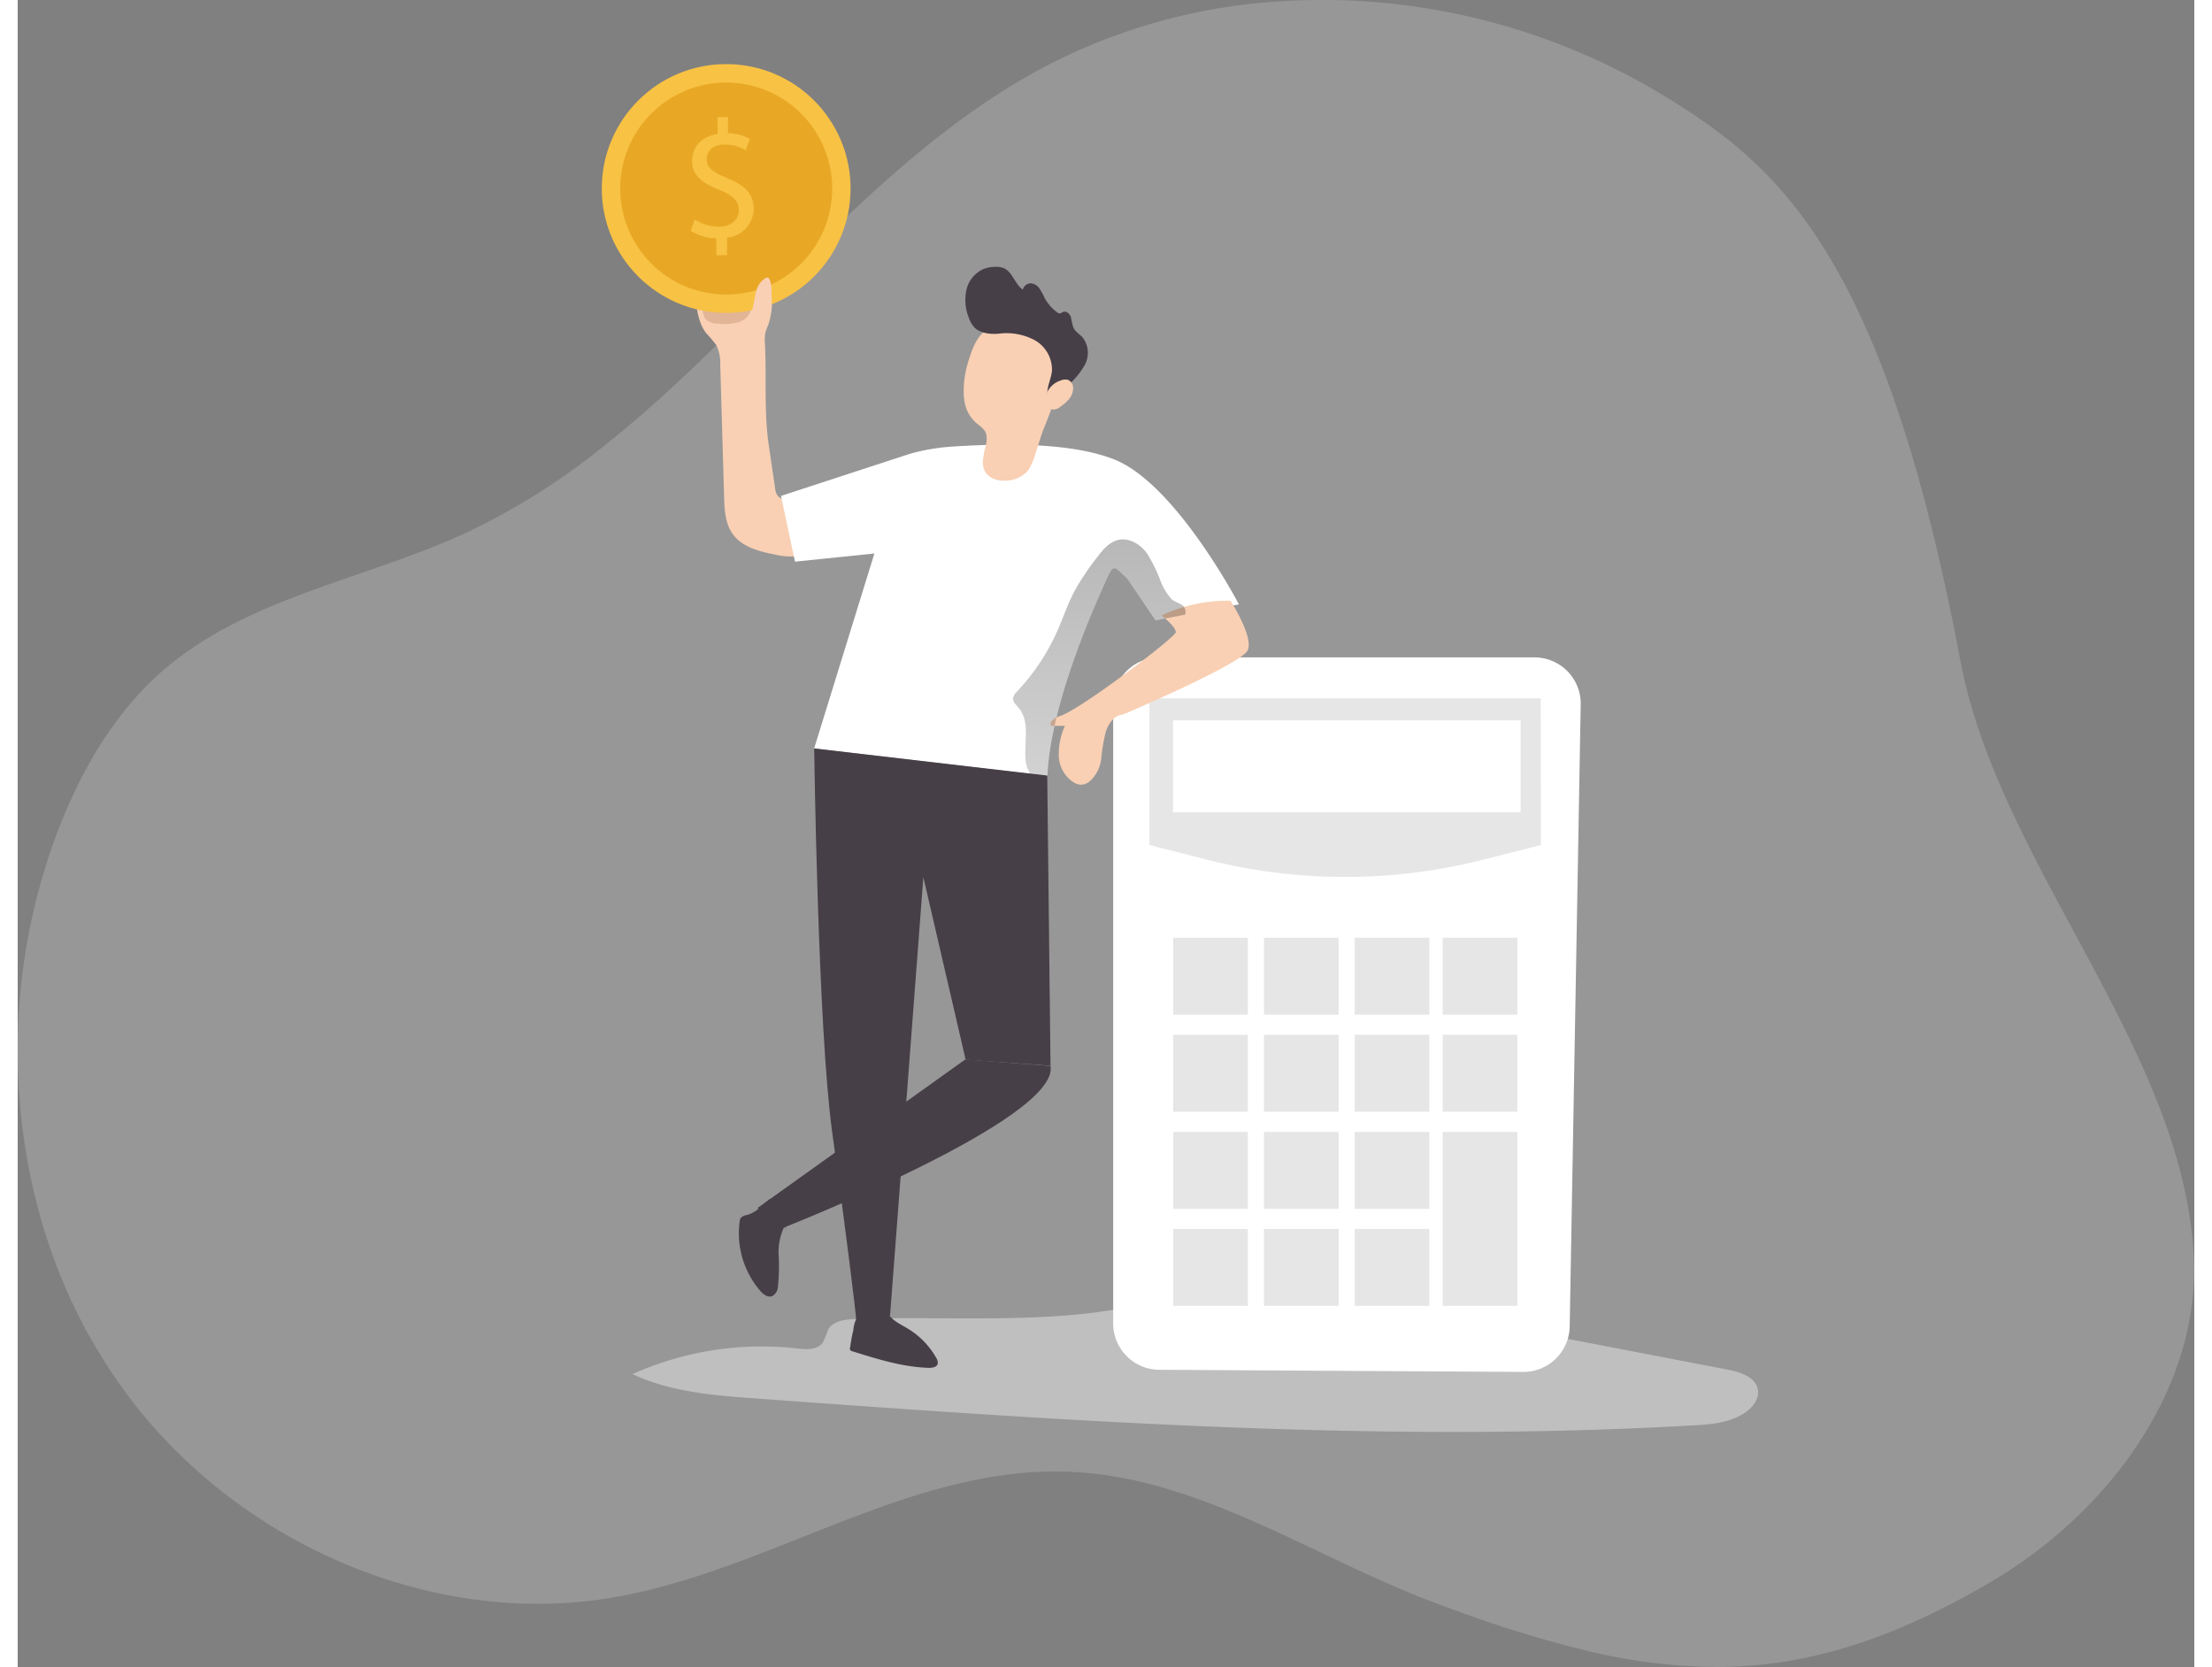 <svg id="Layer_1" data-name="Layer 1" xmlns="http://www.w3.org/2000/svg" xmlns:xlink="http://www.w3.org/1999/xlink" viewBox="0 0 385.81 295.51" width="406" height="306" class="illustration styles_illustrationTablet__1DWOa"><rect x="0" y="0" width="385.81" height="295.51" fill="#808080" stroke="none"/><defs><linearGradient id="linear-gradient" x1="207.27" y1="62.54" x2="204.23" y2="237.15" gradientUnits="userSpaceOnUse"><stop offset="0.01"></stop><stop offset="0.13" stop-opacity="0.69"></stop><stop offset="0.25" stop-opacity="0.32"></stop><stop offset="1" stop-opacity="0"></stop></linearGradient></defs><title>1</title><path d="M399.57,258a52.44,52.44,0,0,1-2.05,9.44c-5.26,16.71-18.46,31.22-33.9,40.22-17.92,10.47-33,14.91-48.46,14.91a99.57,99.57,0,0,1-23.36-3c-1-.24-2-.5-3.07-.77-2.57-.68-5.2-1.43-7.89-2.27l-3.26-1-1.66-.56c-2.22-.74-4.47-1.53-6.78-2.37l-3.49-1.29c-11.31-4.22-22.2-10.11-33.32-14.93-10.25-4.43-20.71-8-31.83-8.41-28-1.14-53,17.48-80.66,22.26C86.63,315.94,51.28,299.73,32,272.13q-1.44-2.06-2.75-4.17c-.27-.42-.52-.85-.78-1.27-.69-1.14-1.34-2.27-2-3.43-.29-.52-.57-1.05-.84-1.58s-.6-1.16-.88-1.74l-.07-.14c-.3-.59-.58-1.17-.85-1.76h0a100.79,100.79,0,0,1-6.18-17.12,110.08,110.08,0,0,1,3.17-65.35c.69-1.87,1.43-3.72,2.24-5.55C27,161,32.41,152.47,39.84,146c15-13.05,36-16.18,54-24.57a121.85,121.85,0,0,0,24.36-15.39c26.28-20.83,47-50.08,76.64-66.39a103.26,103.26,0,0,1,41-12.17,116.64,116.64,0,0,1,69.12,16c13.54,8.11,26.18,17.47,37.11,42.48,6.05,13.82,11.56,32.43,16.43,58.23a86.37,86.37,0,0,0,2.17,8.88c6.48,21.58,20.73,42.08,30.17,63.24,4.8,10.75,8.33,21.69,9,33A48,48,0,0,1,399.57,258Z" transform="translate(-14.15 -27.1)" fill="#ffffff" opacity="0.18" style="isolation: isolate;"></path><path d="M162.59,260.9c-1.77.07-3.84.3-4.75,1.82a24.23,24.23,0,0,1-1,2.39c-1,1.31-2.9,1.19-4.52,1a56,56,0,0,0-29.19,4.55c6.82,3.2,14.54,3.79,22.06,4.33,55.21,4,110.61,7.93,165.88,4.76,3.26-.18,6.7-.46,9.37-2.34,1.31-.92,2.43-2.43,2.16-4-.39-2.23-3.07-3.1-5.29-3.53L250.87,257.1c-7-1.35-14.2-2.68-21.38-2.47-6.67.18-12.11,2.86-18.46,4.14C195.72,261.85,178.2,260.31,162.59,260.9Z" transform="translate(-14.15 -27.1)" fill="#ffffff" opacity="0.39"></path><path d="M281,270.27l-64.47-.38a8.2,8.2,0,0,1-8.2-8.21V151.82a8.2,8.2,0,0,1,8.2-8.2H283a8.2,8.2,0,0,1,8.2,8.2l-1.95,110.25A8.21,8.21,0,0,1,281,270.27Z" transform="translate(-14.15 -27.1)" fill="#ffffff"></path><path d="M284.14,176.88,274,179.46a99.66,99.66,0,0,1-49.13,0l-10.11-2.58v-26h69.35Z" transform="translate(-14.15 -27.1)" fill="#020202" opacity="0.1" style="isolation: isolate;"></path><rect x="204.79" y="127.68" width="61.61" height="16.3" fill="#fff" style="isolation: isolate;"></rect><rect x="204.82" y="166.21" width="13.23" height="13.63" fill="#020202" opacity="0.1" style="isolation: isolate;"></rect><rect x="220.91" y="166.21" width="13.23" height="13.63" fill="#020202" opacity="0.1" style="isolation: isolate;"></rect><rect x="236.99" y="166.21" width="13.23" height="13.63" fill="#020202" opacity="0.1" style="isolation: isolate;"></rect><rect x="252.59" y="166.21" width="13.23" height="13.63" fill="#020202" opacity="0.1" style="isolation: isolate;"></rect><rect x="204.82" y="183.42" width="13.23" height="13.63" fill="#020202" opacity="0.1" style="isolation: isolate;"></rect><rect x="220.91" y="183.42" width="13.23" height="13.63" fill="#020202" opacity="0.1" style="isolation: isolate;"></rect><rect x="236.99" y="183.42" width="13.23" height="13.63" fill="#020202" opacity="0.1" style="isolation: isolate;"></rect><rect x="252.59" y="183.42" width="13.23" height="13.63" fill="#020202" opacity="0.1" style="isolation: isolate;"></rect><rect x="252.59" y="200.63" width="13.23" height="30.83" fill="#020202" opacity="0.1" style="isolation: isolate;"></rect><rect x="204.82" y="200.63" width="13.23" height="13.63" fill="#020202" opacity="0.1" style="isolation: isolate;"></rect><rect x="220.91" y="200.63" width="13.23" height="13.63" fill="#020202" opacity="0.1" style="isolation: isolate;"></rect><rect x="236.99" y="200.63" width="13.23" height="13.63" fill="#020202" opacity="0.1" style="isolation: isolate;"></rect><rect x="204.82" y="217.83" width="13.23" height="13.63" fill="#020202" opacity="0.1" style="isolation: isolate;"></rect><rect x="220.91" y="217.83" width="13.23" height="13.63" fill="#020202" opacity="0.1" style="isolation: isolate;"></rect><rect x="236.99" y="217.83" width="13.23" height="13.63" fill="#020202" opacity="0.1" style="isolation: isolate;"></rect><path d="M152.23,116.14c.12,0,0-.18-.08-.22a14.58,14.58,0,0,0-1.76-.21,2.26,2.26,0,0,1-1.55-.76,2.8,2.8,0,0,1-.44-1.34l-1.1-7.46c-.9-6.06-.39-12.1-.7-18.22a6.29,6.29,0,0,1,.09-1.89,12.64,12.64,0,0,1,.54-1.45,14.09,14.09,0,0,0,.54-5.86,1.67,1.67,0,0,0-.52-1.4c-.79-.51-1.66.5-2.05,1.36l-1,2.24a.69.69,0,0,1-.21.31.7.7,0,0,1-.6,0c-1.65-.45-3.46-1-4.33-2.49-.64-1.09-.78-2.67-2-3.15a2.17,2.17,0,0,0-2.6,1.37,6.44,6.44,0,0,0-.15,3.21c.27,2.14.6,4.39,1.95,6.06A19,19,0,0,1,138,88.31a7.23,7.23,0,0,1,.68,3.42l.68,23.34c.06,2.32.18,4.78,1.52,6.67,1.67,2.34,4.74,3.13,7.56,3.66a10.93,10.93,0,0,0,4.33.21,4,4,0,0,0,3.12-2.72,4.8,4.8,0,0,0-.95-3.56C154.27,118.27,152.7,117.31,152.23,116.14Z" transform="translate(-14.15 -27.1)" fill="#f9d0b4"></path><path d="M141.92,84.21a9.35,9.35,0,0,1-3.54.25,3.24,3.24,0,0,1-2.25-.72,3.12,3.12,0,0,1-.48-2.46.5.5,0,0,1,.12-.34.52.52,0,0,1,.39-.07l5.63.49c.83.07,2.58-.19,2.23,1A3.28,3.28,0,0,1,141.92,84.21Z" transform="translate(-14.15 -27.1)" fill="#e2b596"></path><path d="M230.62,134.23l-9.56,1.82-5.23,1-5-7.39c-2.42-2.27-2.38-2.74-3.75.28-3.76,8.26-9.93,23.37-10.41,34.68l-3-.34-38.35-4.51L166,125.21l-14.07,1.44L149.45,115l22.93-7.49a36.59,36.59,0,0,1,7.34-1.25c7.3-.46,20.41-1,28.65,2.22C219.34,112.66,230.62,134.23,230.62,134.23Z" transform="translate(-14.15 -27.1)" fill="#ffffff"></path><path d="M229.12,133.58s4.09,6.3,3.07,8.75S210,153.78,210,153.78c-1.5.06-2.53,1.63-3,3.07a34.45,34.45,0,0,0-.78,4.65,6.37,6.37,0,0,1-2.08,4.11,2.49,2.49,0,0,1-1.59.58,2.71,2.71,0,0,1-1.11-.34,5.83,5.83,0,0,1-2.75-4.64,12,12,0,0,1,1.09-5.46H197.3c-.4-.84.8-1.47,1.67-1.76,3.75-1.25,20.33-13.9,20.45-14.81s-2.52-3-2.52-3A27.73,27.73,0,0,1,229.12,133.58Z" transform="translate(-14.15 -27.1)" fill="#f9d0b4"></path><path d="M181.83,96.49a9.34,9.34,0,0,0,.37,2.74,6.29,6.29,0,0,0,1.65,2.65c.75.72,1.77,1.18,2,2.29a5,5,0,0,1-.14,2.06,14.94,14.94,0,0,0-.47,2.47,3.45,3.45,0,0,0,.63,2.37,3.86,3.86,0,0,0,3,1.21,5.37,5.37,0,0,0,4.32-1.72,10.88,10.88,0,0,0,1.45-3.33c.46-1.34.82-2.71,1.32-4a77.39,77.39,0,0,0,2.77-7.83,13.47,13.47,0,0,0-.22-8.49c-1-2.26-4.13-3.34-6.43-3.38A10.45,10.45,0,0,0,185.32,86c-1.44,1.27-2.19,3.57-2.72,5.33A17.51,17.51,0,0,0,181.83,96.49Z" transform="translate(-14.15 -27.1)" fill="#f9d0b4"></path><path d="M183.75,85.16a4.86,4.86,0,0,1-1-1.71,8.44,8.44,0,0,1-.45-4.91,5.36,5.36,0,0,1,3-3.74,5.86,5.86,0,0,1,2.34-.4,3.63,3.63,0,0,1,1.22.2c1.62.62,2,2.84,3.45,3.83a1.46,1.46,0,0,1,1.39-1.11,2,2,0,0,1,1.56.92,11.35,11.35,0,0,1,.9,1.64,7.73,7.73,0,0,0,2.22,2.57.73.73,0,0,0,.47.2c.21,0,.38-.17.58-.26.59-.24,1.21.33,1.41.93a16.05,16.05,0,0,0,.43,1.85c.35.75,1.15,1.18,1.69,1.8a4.49,4.49,0,0,1,.36,4.76,13.18,13.18,0,0,1-3.23,3.84.9.9,0,0,0-1.24-.21,4.23,4.23,0,0,0-1,1,1.53,1.53,0,0,1-1.2.65c-.06-1.44.7-2.8.83-4.24a6,6,0,0,0-3.11-5.4,10.62,10.62,0,0,0-6.36-1.12C186.71,86.37,184.76,86.21,183.75,85.16Z" transform="translate(-14.15 -27.1)" fill="#473f47"></path><path d="M199,94.55a2.06,2.06,0,0,1,1.31-.13,1.56,1.56,0,0,1,.92,1.49,3.06,3.06,0,0,1-.7,1.89A7.34,7.34,0,0,1,199,99.17a2.3,2.3,0,0,1-1.08.51,1.53,1.53,0,0,1-1.53-1,2.54,2.54,0,0,1,.18-1.94A4,4,0,0,1,199,94.55Z" transform="translate(-14.15 -27.1)" fill="#f9d0b4"></path><circle cx="125.58" cy="33.41" r="22.05" fill="#f8c244"></circle><circle cx="139.73" cy="60.51" r="18.79" transform="translate(43.47 161.65) rotate(-80.78)" fill="#e8a825"></circle><path d="M138,72.35v-3A8.7,8.7,0,0,1,133.45,68l.71-2a8,8,0,0,0,4.27,1.28c2.13,0,3.55-1.22,3.55-2.92s-1.16-2.65-3.36-3.56c-3.05-1.19-4.93-2.57-4.93-5.16s1.76-4.35,4.51-4.8v-3h1.85v2.89a8,8,0,0,1,3.88,1l-.74,2a7.07,7.07,0,0,0-3.75-1c-2.3,0-3.16,1.37-3.16,2.56,0,1.55,1.1,2.33,3.69,3.4,3.07,1.25,4.63,2.8,4.63,5.46a5.19,5.19,0,0,1-4.71,5.07v3.1Z" transform="translate(-14.15 -27.1)" fill="#f8c244"></path><path d="M145.06,78.71a3.66,3.66,0,0,1,1.72-2.36.5.5,0,0,1,.43,0,1,1,0,0,1,.27.4,7.22,7.22,0,0,1,.3,2.41,13.14,13.14,0,0,1,0,1.66,3.68,3.68,0,0,1-1.55,2.84c-.5.27-2,.37-2-.81a13,13,0,0,1,.4-2A18.69,18.69,0,0,1,145.06,78.71Z" transform="translate(-14.15 -27.1)" fill="#f9d0b4"></path><path d="M155.33,159.76s.65,49.61,3.19,68c2.49,17.93,4.19,32,4.26,33.28l6-.77,5.9-77.69,7.49,32.33L197.22,216l-.58-51.43Z" transform="translate(-14.15 -27.1)" fill="#473f47"></path><path d="M149.33,244.93s49.6-19.43,47.89-28.89l-15.09-1.17L145.3,241.21Z" transform="translate(-14.15 -27.1)" fill="#473f47"></path><path d="M161.71,265.9a.66.66,0,0,0,0,.48.69.69,0,0,0,.41.24c4.41,1.38,8.88,2.78,13.5,2.93.63,0,1.41-.09,1.59-.68a1.44,1.44,0,0,0-.24-1.07,14.16,14.16,0,0,0-5.1-5.24c-1.3-.78-2.83-1.43-3.51-2.79a18.19,18.19,0,0,1-3,.47c-.68,0-1.89-.24-2.4.29a5.92,5.92,0,0,0-.7,2.4C162,263.91,161.85,264.91,161.71,265.9Z" transform="translate(-14.15 -27.1)" fill="#473f47"></path><path d="M150.43,245.22a1.76,1.76,0,0,1-.16-1.15,10.19,10.19,0,0,0-1.24,5.45,35.5,35.5,0,0,1-.13,5.65,2,2,0,0,1-1,1.66c-.79.33-1.63-.32-2.19-1a15.64,15.64,0,0,1-3.59-12.24,1.32,1.32,0,0,1,.18-.59,1.65,1.65,0,0,1,1-.52c1.9-.48,2.72-1.75,4.16-2.85C148.8,241,149.57,243.53,150.43,245.22Z" transform="translate(-14.15 -27.1)" fill="#473f47"></path><path d="M221.06,136.05l-5.23,1-5-7.39c-2.42-2.27-2.38-2.74-3.75.28-3.76,8.26-9.93,23.37-10.41,34.68l-3-.34a5.13,5.13,0,0,1-.88-2.75c-.23-3.07.79-6.58-1.19-8.93-.46-.54-1.1-1.1-1-1.81a2.12,2.12,0,0,1,.69-1.12,38.44,38.44,0,0,0,7.2-10.88c1-2.27,1.78-4.64,2.94-6.84a45,45,0,0,1,4-6c1-1.35,2.2-2.8,3.85-3.16,1.89-.42,3.83.78,5,2.33a27.11,27.11,0,0,1,2.54,5.22,10.14,10.14,0,0,0,1.85,2.94c.55.57,1.73.79,2.15,1.31A1.46,1.46,0,0,1,221.06,136.05Z" transform="translate(-14.15 -27.1)" fill="url(#linear-gradient)"></path></svg>